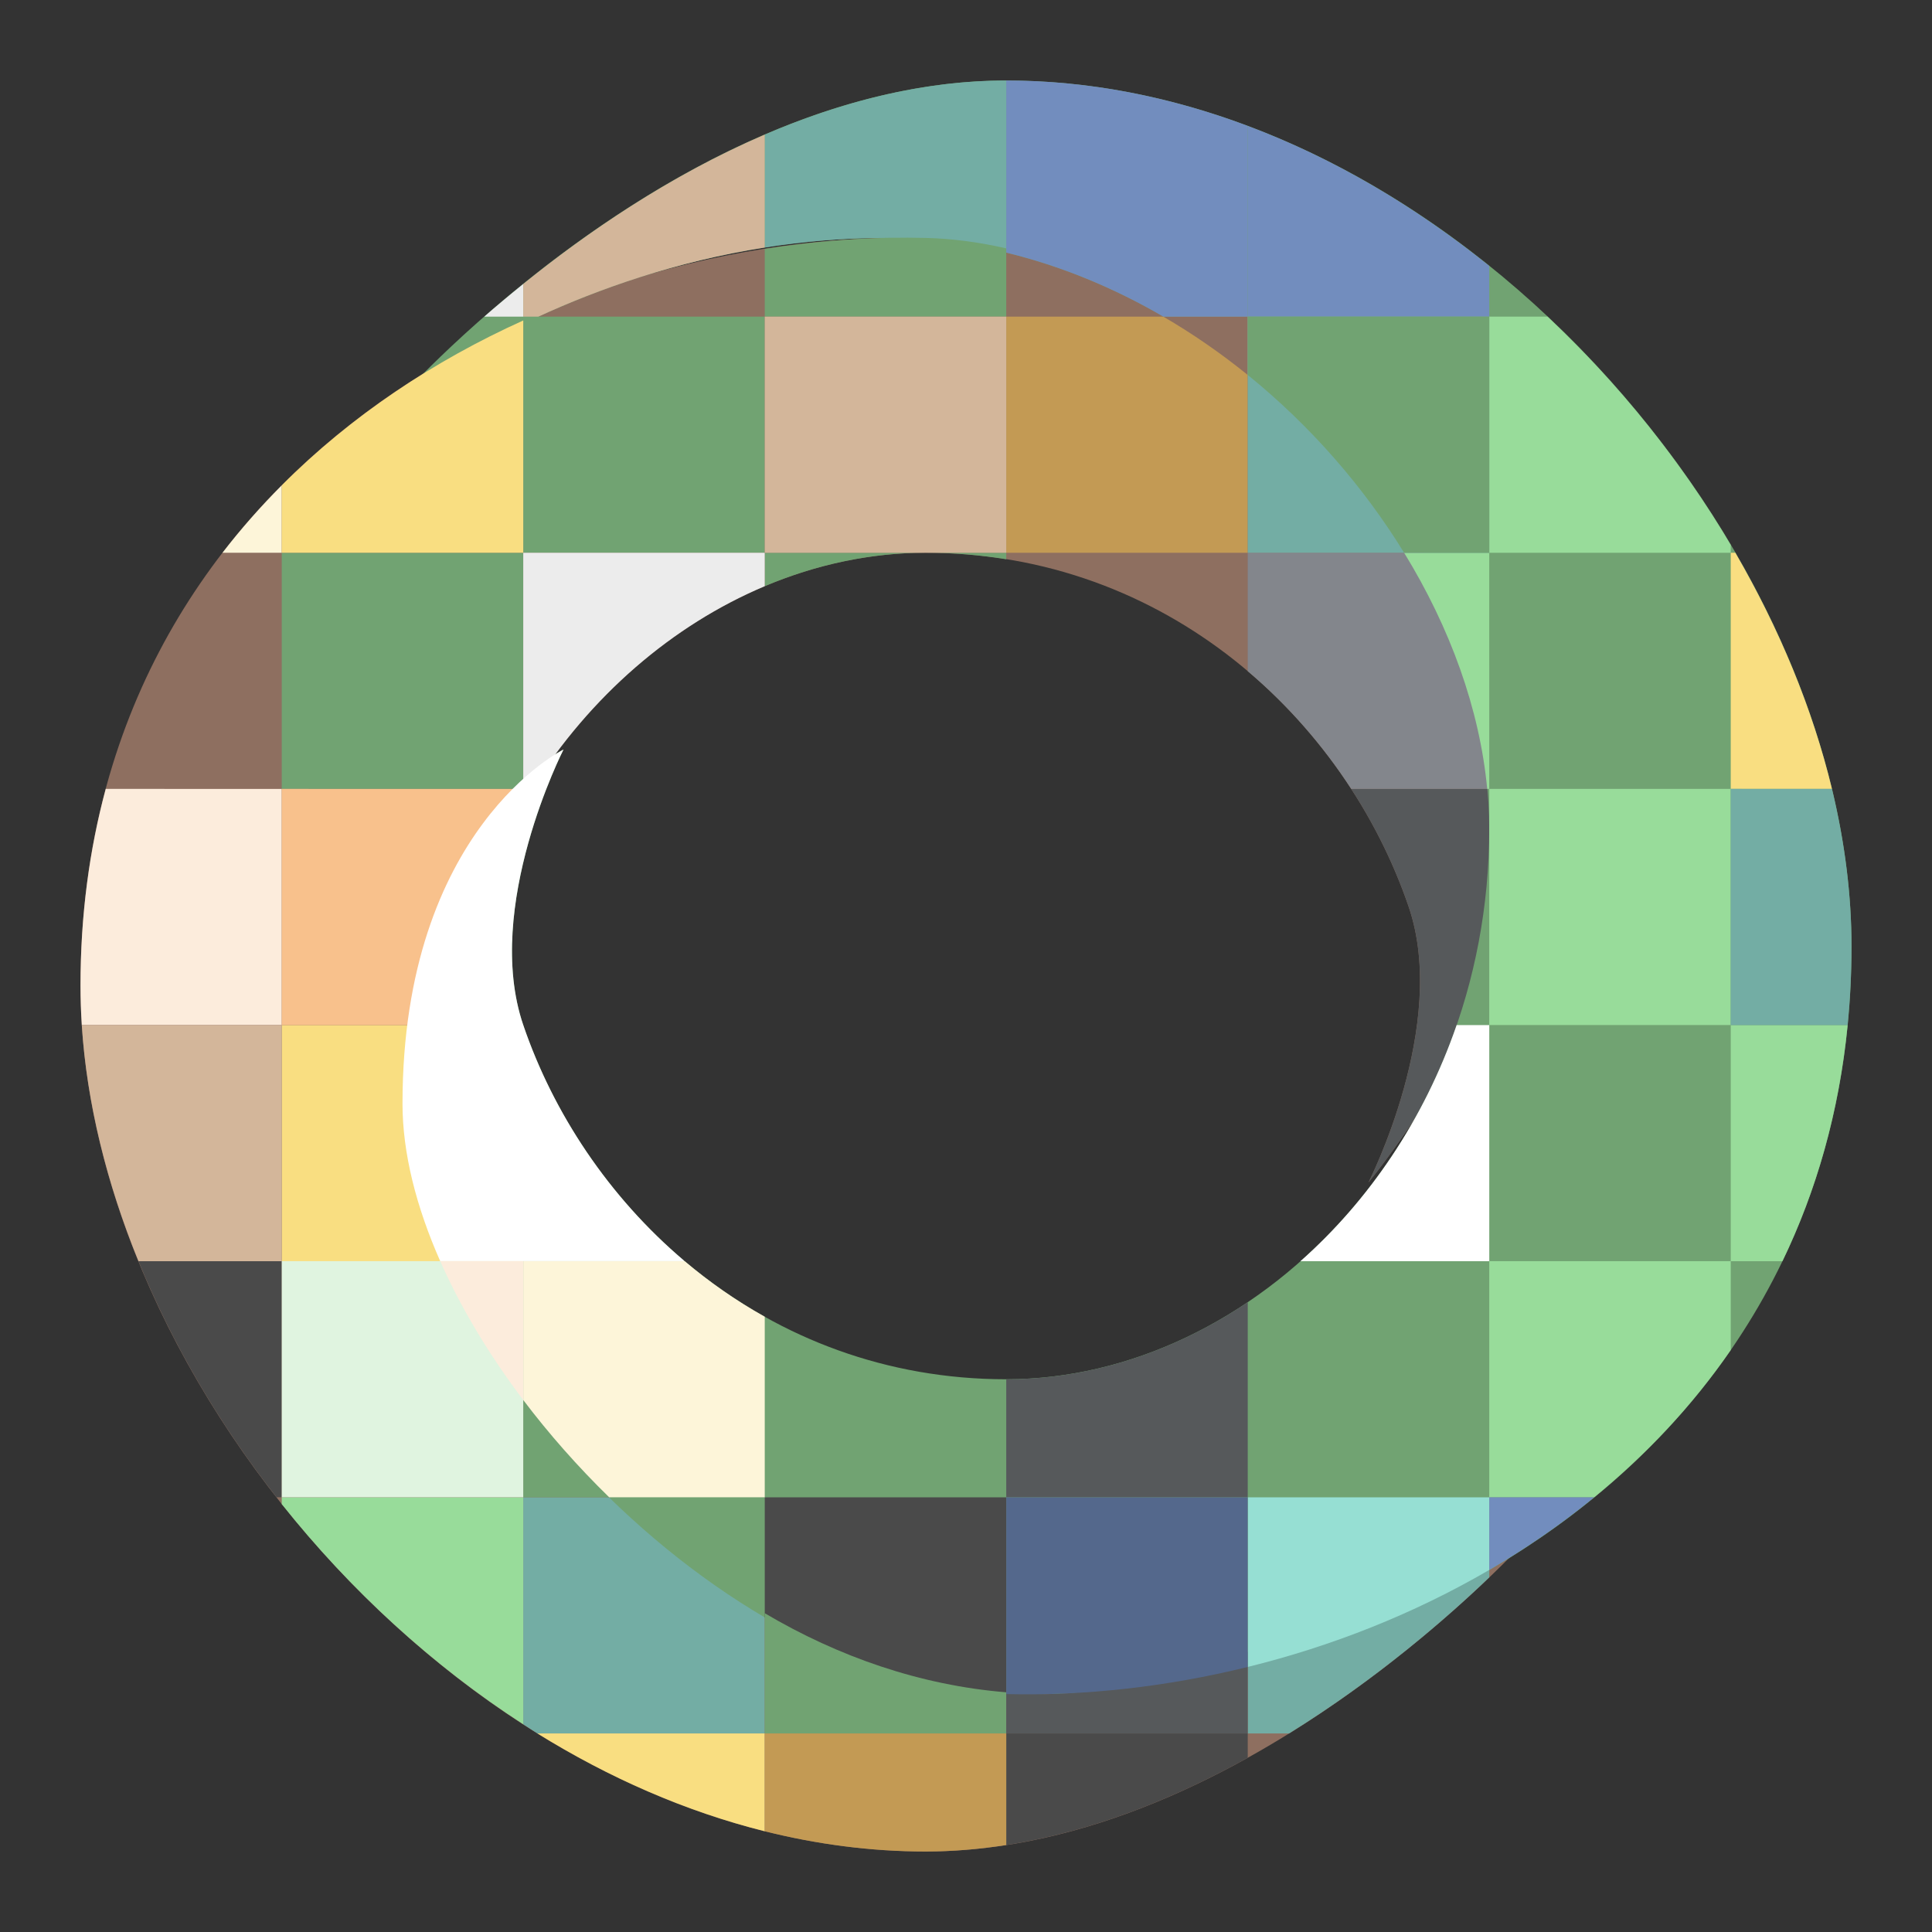 <svg width="192" height="192" version="1.1" viewBox="0 0 192 192" xmlns="http://www.w3.org/2000/svg">
 <rect x="0" y="0" width="192" height="192" fill="#333333" stroke="none"/>
 <path d="m136 117.51s16-19.556 16-35.2c0-23.79-31.725-57.976-60-58.667-37.748-0.922-84 23.467-84 74.311 0 39.651 40 86.044 84 86.044 32 0 60-31.289 60-31.289s-32 15.644-48 15.644c-32 0-60-31.289-60-58.667 0-31.289 23.415-54.756 48-54.756 24 0 41.675 16.648 48 35.2 4 11.733-4 27.378-4 27.378z" style="fill:#8e6f60;stroke-width:.989"/>
 <path d="m52 148.8v22.558c0.469 0.303 0.934 0.615 1.408 0.909h22.592v-11.951c-5.322-3.146-10.197-7.075-14.459-11.516z" style="fill:#73ada4;paint-order:stroke fill markers;stroke-width:.989"/>
 <path d="m134.28 78.4c2.413 3.718 4.337 7.68 5.719 11.733 4 11.733-4 27.378-4 27.378s7.261-8.895 12-19.479v-19.632z" style="fill:#56595b;paint-order:stroke fill markers;stroke-width:.989"/>
 <path d="m56 74.489s-16 7.822-16 35.2c0 23.79 31.725 57.976 60 58.667 37.748 0.922 84-23.467 84-74.311 0-39.651-40-86.044-84-86.044-32 0-60 31.289-60 31.289s20-15.644 48-15.644c32 0 60 31.289 60 58.667 0 31.289-23.415 54.756-48 54.756-24 0-41.675-16.648-48-35.2-4-11.733 4-27.378 4-27.378z" style="fill:#71a372;stroke-width:.989"/>
 <rect x="52" y="31.467" width="24" height="23.467" style="fill:#71a372;paint-order:stroke fill markers;stroke-width:.989"/>
 <rect x="28" y="54.933" width="24" height="23.467" style="fill:#71a372;paint-order:stroke fill markers;stroke-width:.989"/>
 <path d="m28 48.234c-2.091 2.099-4.063 4.329-5.889 6.699h5.889z" style="fill:#fdf5d9;paint-order:stroke fill markers;stroke-width:.989"/>
 <path d="m10.508 78.4c-1.621 6.017-2.508 12.532-2.508 19.556 0 1.297 0.045 2.602 0.129 3.911h19.871v-23.467z" style="fill:#fcecdc;paint-order:stroke fill markers;stroke-width:.989"/>
 <path d="m100 8c-8.426 0-16.567 2.18-24 5.376v11.223c3.795-0.597 7.806-0.955 12-0.955 4.082 0 8.098 0.516 12 1.461z" style="fill:#73ada4;paint-order:stroke fill markers;stroke-width:.989"/>
 <path d="m76 54.933v3.323c5.112-2.154 10.526-3.323 16-3.323zm16 0c2.754 0 5.42 0.229 8 0.645v-0.645z" style="fill:#71a372;paint-order:stroke fill markers;stroke-width:.989"/>
 <rect x="100" y="31.467" width="24" height="23.467" style="fill:#c39a54;paint-order:stroke fill markers;stroke-width:.989"/>
 <path d="m124 12.511v18.956h24v-5.036c-7.325-5.892-15.425-10.703-24-13.92z" style="fill:#728dbe;paint-order:stroke fill markers;stroke-width:.989"/>
 <path d="m124 54.933v11.77c4.029 3.412 7.485 7.389 10.281 11.697h13.719v-12.308c-1.703-3.742-3.903-7.502-6.49-11.159z" style="fill:#83868c;paint-order:stroke fill markers;stroke-width:.989"/>
 <rect x="28" y="101.87" width="24" height="23.467" style="fill:#f9de81;paint-order:stroke fill markers;stroke-width:.989"/>
 <path d="m13.764 125.33c3.34 8.199 8.011 16.172 13.719 23.467h0.518v-23.467z" style="fill:#4a4a4a;paint-order:stroke fill markers;stroke-width:.989"/>
 <path d="m28 148.8v0.676c6.763 8.501 14.936 16.03 24 21.882v-22.558z" style="fill:#98dc9a;paint-order:stroke fill markers;stroke-width:.989"/>
 <path d="m52 136.3v12.495h9.541c-3.684-3.838-6.899-8.058-9.541-12.495z" style="fill:#71a372;paint-order:stroke fill markers;stroke-width:.989"/>
 <path d="m76 148.8v11.934c7.747 4.554 16.01 7.426 24 7.622v-19.556z" style="fill:#4a4a4a;paint-order:stroke fill markers;stroke-width:.989"/>
 <path d="m76 160.32v11.951h24v-4.093c-8.519-0.69-16.677-3.529-24-7.859z" style="fill:#71a372;paint-order:stroke fill markers;stroke-width:.989"/>
 <path d="m53.408 172.27c7.085 4.391 14.692 7.746 22.592 9.72v-9.72z" style="fill:#f9de81;paint-order:stroke fill markers;stroke-width:.989"/>
 <path d="m100 172.27v11.086c8.635-1.341 16.802-4.67 24-8.674v-2.412z" style="fill:#4a4a4a;paint-order:stroke fill markers;stroke-width:.989"/>
 <path d="m148 154.58c-5.087 2.332-14.393 6.397-24 9.56v8.128h4.107c8.841-5.48 15.809-11.591 19.893-15.509z" style="fill:#73ada4;paint-order:stroke fill markers;stroke-width:.989"/>
 <path d="m124 164.14c-7.259 2.39-14.555 4.217-20 4.217-1.342 0-2.674-0.074-4-0.181v4.093h24z" style="fill:#56595b;paint-order:stroke fill markers;stroke-width:.989"/>
 <path d="m124 148.8v16.859c8.308-2.046 16.48-5.257 24-9.642v-7.217z" style="fill:#96dfd3;paint-order:stroke fill markers;stroke-width:.989"/>
 <path d="m124 129.41c-7.263 4.896-15.562 7.66-24 7.66v11.733h24z" style="fill:#56595b;paint-order:stroke fill markers;stroke-width:.989"/>
 <rect x="148" y="78.4" width="24" height="23.467" style="fill:#98dc9a;paint-order:stroke fill markers;stroke-width:.989"/>
 <path d="m148 31.467v23.467h24v-0.781c-4.888-8.253-11.077-15.986-18.211-22.686z" style="fill:#98dc9a;paint-order:stroke fill markers;stroke-width:.989"/>
 <path d="m172 54.933v23.467h10.057c-1.92-7.965-5.223-15.917-9.602-23.467z" style="fill:#f9de81;paint-order:stroke fill markers;stroke-width:.989"/>
 <path d="m172 101.87v23.467h5.137c3.361-6.965 5.625-14.787 6.479-23.467z" style="fill:#98dc9a;paint-order:stroke fill markers;stroke-width:.989"/>
 <path d="m148 125.33v23.467h10.428c5.129-4.199 9.737-9.066 13.572-14.632v-8.834z" style="fill:#98dc9a;paint-order:stroke fill markers;stroke-width:.989"/>
 <path d="m88.438 23.633c-4.09 0.071-8.259 0.449-12.438 1.102v6.732h24v-6.783c-2.678-0.615-5.354-0.974-8-1.039-1.18-0.029-2.368-0.032-3.562-0.011z" style="fill:#71a372;paint-order:stroke fill markers;stroke-width:.989"/>
 <path d="m139.54 54.933c4.578 7.459 7.513 15.551 8.256 23.467h0.205v-23.467z" style="fill:#98dc9a;stroke-width:.989"/>
 <path d="m144.76 101.87c-3.247 9.416-8.735 17.455-15.523 23.467h18.766v-23.467z" style="fill:#fff;paint-order:stroke fill markers;stroke-width:.989"/>
 <path d="m115.61 31.467c2.938 1.71 5.742 3.655 8.387 5.796v-5.796z" style="fill:#8e6f60;stroke-width:.989"/>
 <path d="m8.129 101.87c0.5 7.764 2.477 15.713 5.635 23.467h14.236v-23.467z" style="fill:#d3b69a;paint-order:stroke fill markers;stroke-width:.989"/>
 <path d="m52 125.33v13.802c2.55 3.372 5.423 6.625 8.537 9.665h15.463v-17.944c-2.853-1.596-5.51-3.455-7.957-5.523z" style="fill:#fdf5d9;paint-order:stroke fill markers;stroke-width:.989"/>
 <path d="m52 28.222c-1.393 1.126-2.695 2.215-3.871 3.245h3.871z" style="fill:#ececec;paint-order:stroke fill markers;stroke-width:.989"/>
 <rect x="124" y="31.467" width="24" height="23.467" style="fill:#73ada4;paint-order:stroke fill markers;stroke-width:.989"/>
 <path d="m124 31.467v5.796c6.197 5.016 11.502 11.093 15.539 17.671h8.461v-23.467z" style="fill:#71a372;paint-order:stroke fill markers;stroke-width:.989"/>
 <path d="m100 8v17.105c5.478 1.327 10.726 3.518 15.613 6.361h8.387v-18.956c-7.705-2.891-15.782-4.511-24-4.511z" style="fill:#728dbe;paint-order:stroke fill markers;stroke-width:.989"/>
 <path d="m76 13.376c-9.482 4.077-17.756 9.798-24 14.846v3.245h1.5c5.953-2.739 13.628-5.472 22.5-6.867z" style="fill:#d3b69a;paint-order:stroke fill markers;stroke-width:.989"/>
 <path d="m28 78.4v23.467h16.51c1.046-8.142 3.693-15.597 7.49-22.057v-1.409z" style="fill:#f8c18c;paint-order:stroke fill markers;stroke-width:.989"/>
 <path d="m52 54.933v23.467h0.846c5.799-9.236 13.988-16.282 23.154-20.144v-3.323z" style="fill:#ececec;paint-order:stroke fill markers;stroke-width:.989"/>
 <path d="m56 74.489s-16 7.822-16 35.2c0 4.901 1.363 10.245 3.748 15.644h24.252v-0.036c-7.506-6.356-13.017-14.68-16-23.43-4-11.733 4-27.378 4-27.378z" style="fill:#fff;paint-order:stroke fill markers;stroke-width:.989"/>
 <rect x="28" y="125.33" width="24" height="23.467" style="fill:#e0f4e0;paint-order:stroke fill markers;stroke-width:.989"/>
 <path d="m43.748 125.33c2.05 4.641 4.862 9.319 8.252 13.802v-13.802z" style="fill:#fcecdc;paint-order:stroke fill markers;stroke-width:.989"/>
 <path d="m100 148.8v19.556c7.798 0.191 15.958-0.716 24-2.696v-16.859z" style="fill:#54688c;paint-order:stroke fill markers;stroke-width:.989"/>
 <path d="m148 148.8v7.217c3.652-2.13 7.148-4.532 10.428-7.217z" style="fill:#728dbe;paint-order:stroke fill markers;stroke-width:.989"/>
 <path d="m52 31.847c-8.844 3.995-17.09 9.451-24 16.387v6.699h24z" style="fill:#f9de81;paint-order:stroke fill markers;stroke-width:.989"/>
 <rect x="76" y="31.467" width="24" height="23.467" style="fill:#d3b69a;paint-order:stroke fill markers;stroke-width:.989"/>
 <path d="m172 78.4v23.467h11.615c0.249-2.535 0.385-5.14 0.385-7.822 0-5.14-0.677-10.393-1.943-15.644z" style="fill:#73ada4;paint-order:stroke fill markers;stroke-width:.989"/>
 <path d="m76 172.27v9.72c5.228 1.307 10.583 2.013 16 2.013 2.701 0 5.37-0.239 8-0.647v-11.086z" style="fill:#c39a54;paint-order:stroke fill markers;stroke-width:.989"/>
</svg>
